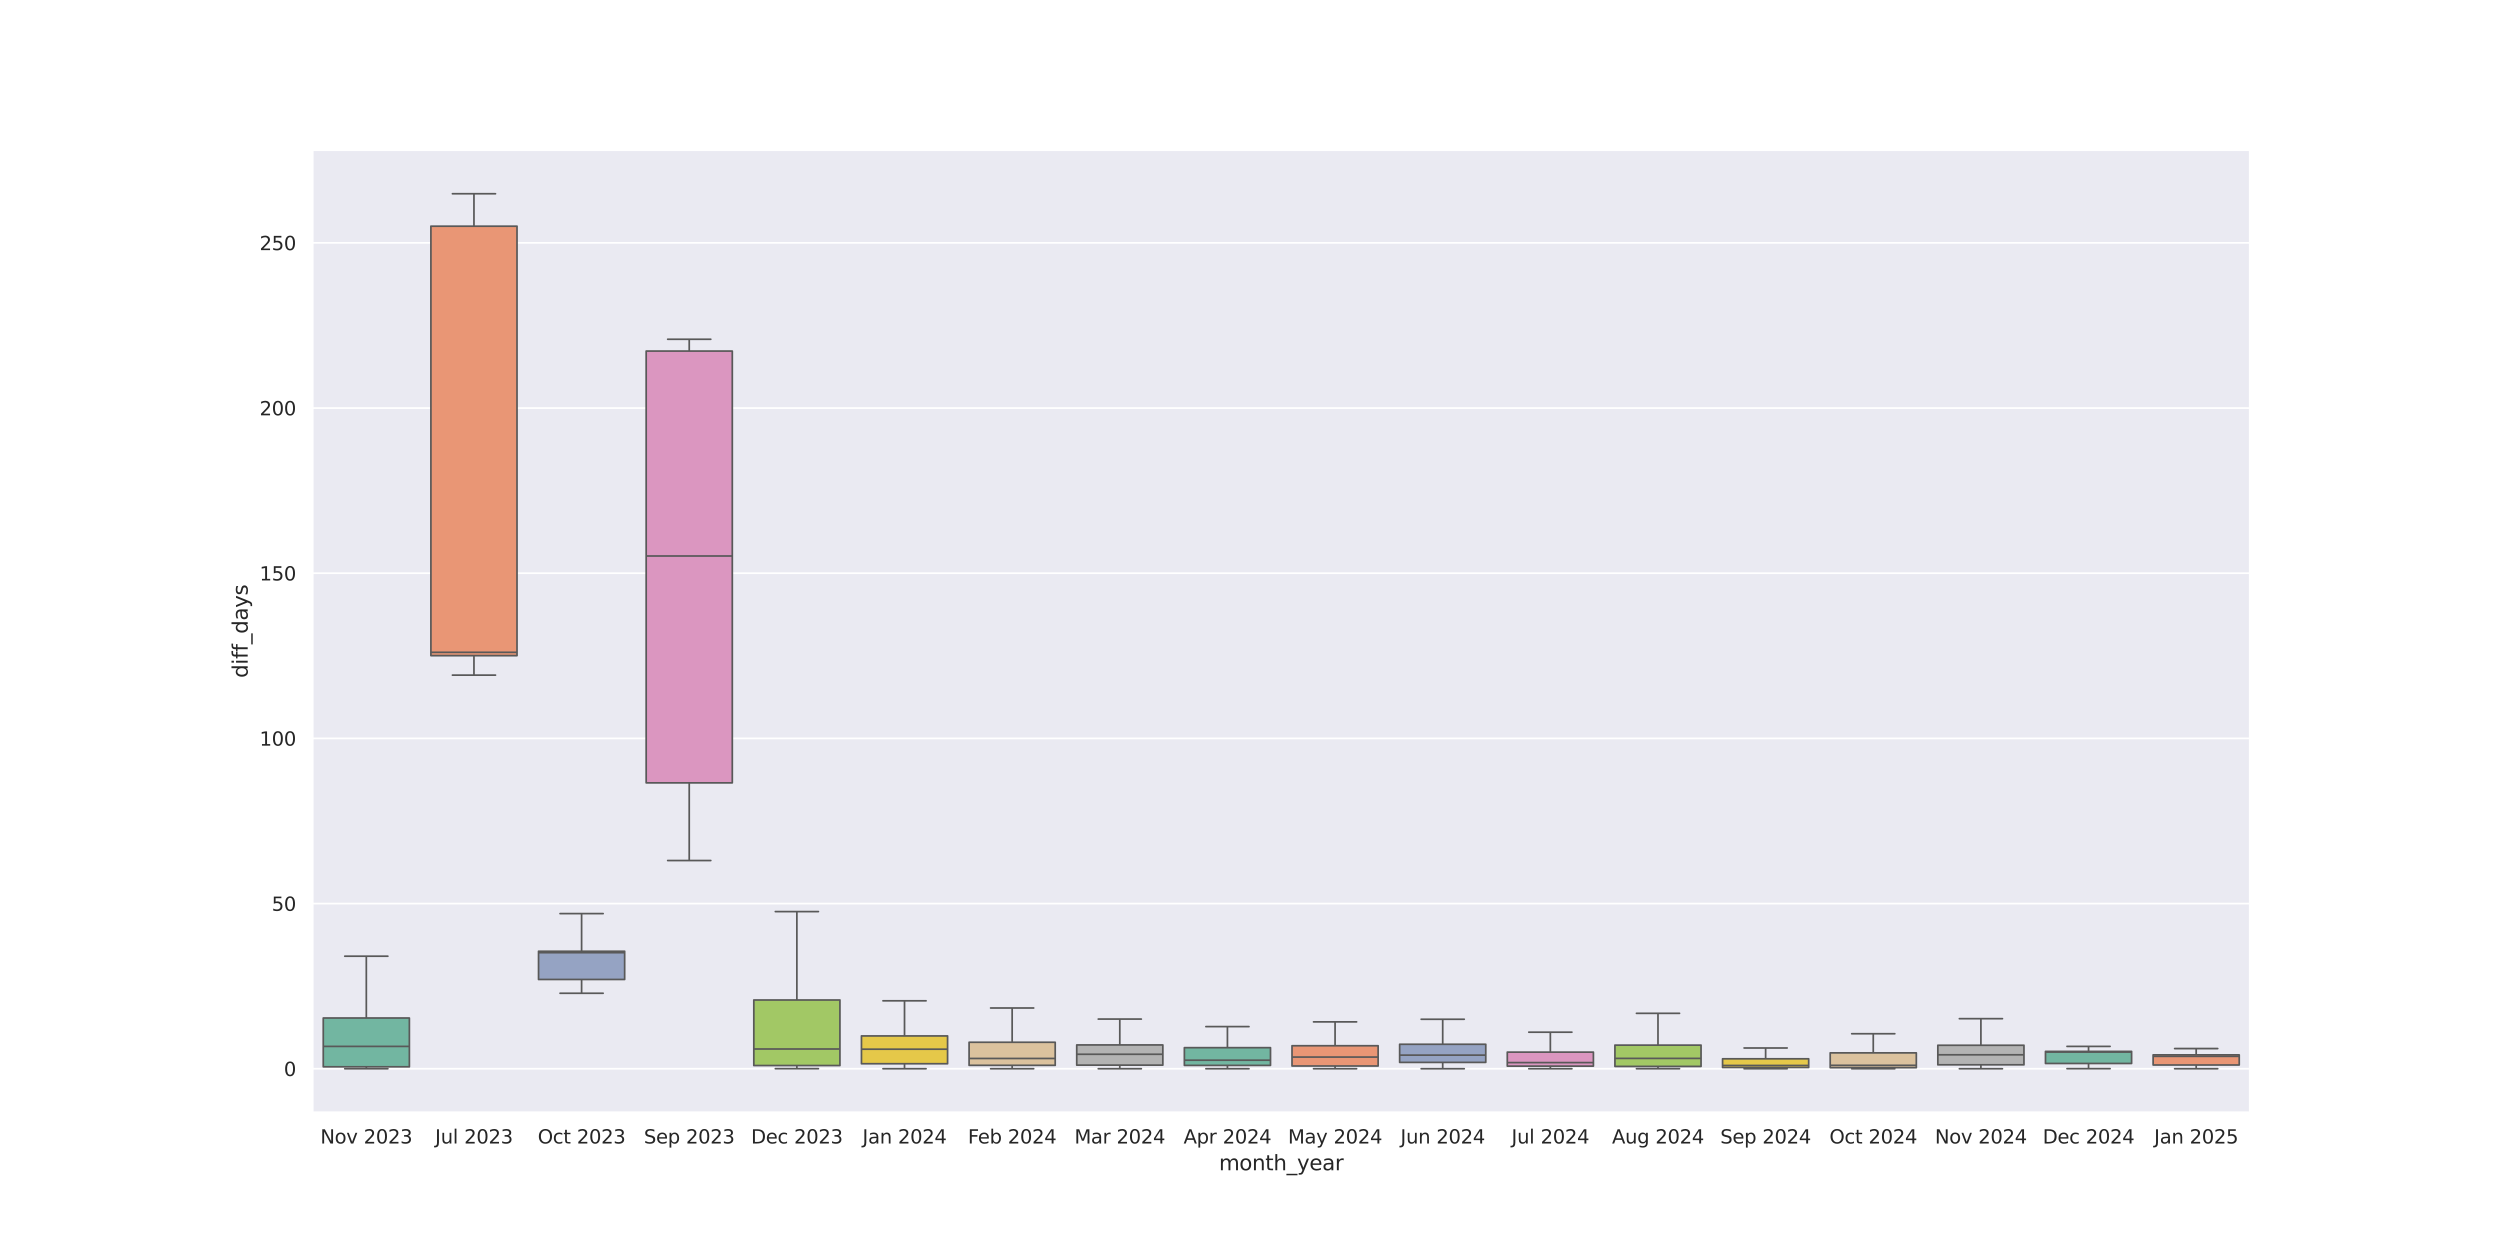 <?xml version="1.0" encoding="utf-8" standalone="no"?>
<!DOCTYPE svg PUBLIC "-//W3C//DTD SVG 1.1//EN"
  "http://www.w3.org/Graphics/SVG/1.1/DTD/svg11.dtd">
<svg xmlns:xlink="http://www.w3.org/1999/xlink" width="1440pt" height="720pt" viewBox="0 0 1440 720" xmlns="http://www.w3.org/2000/svg" version="1.1">
 <defs>
  <style type="text/css">*{stroke-linejoin: round; stroke-linecap: butt}</style>
 </defs>
 <g id="figure_1">
  <g id="patch_1">
   <path d="M 0 720 
L 1440 720 
L 1440 0 
L 0 0 
z
" style="fill: #ffffff"/>
  </g>
  <g id="axes_1">
   <g id="patch_2">
    <path d="M 180 640.8 
L 1296 640.8 
L 1296 86.4 
L 180 86.4 
z
" style="fill: #eaeaf2"/>
   </g>
   <g id="matplotlib.axis_1">
    <g id="xtick_1">
     <g id="text_1">
      <!-- Nov 2023 -->
      <g style="fill: #262626" transform="translate(184.519 658.658) scale(0.11 -0.11)">
       <defs>
        <path id="DejaVuSans-4e" d="M 628 4666 
L 1478 4666 
L 3547 763 
L 3547 4666 
L 4159 4666 
L 4159 0 
L 3309 0 
L 1241 3903 
L 1241 0 
L 628 0 
L 628 4666 
z
" transform="scale(0.016)"/>
        <path id="DejaVuSans-6f" d="M 1959 3097 
Q 1497 3097 1228 2736 
Q 959 2375 959 1747 
Q 959 1119 1226 758 
Q 1494 397 1959 397 
Q 2419 397 2687 759 
Q 2956 1122 2956 1747 
Q 2956 2369 2687 2733 
Q 2419 3097 1959 3097 
z
M 1959 3584 
Q 2709 3584 3137 3096 
Q 3566 2609 3566 1747 
Q 3566 888 3137 398 
Q 2709 -91 1959 -91 
Q 1206 -91 779 398 
Q 353 888 353 1747 
Q 353 2609 779 3096 
Q 1206 3584 1959 3584 
z
" transform="scale(0.016)"/>
        <path id="DejaVuSans-76" d="M 191 3500 
L 800 3500 
L 1894 563 
L 2988 3500 
L 3597 3500 
L 2284 0 
L 1503 0 
L 191 3500 
z
" transform="scale(0.016)"/>
        <path id="DejaVuSans-20" transform="scale(0.016)"/>
        <path id="DejaVuSans-32" d="M 1228 531 
L 3431 531 
L 3431 0 
L 469 0 
L 469 531 
Q 828 903 1448 1529 
Q 2069 2156 2228 2338 
Q 2531 2678 2651 2914 
Q 2772 3150 2772 3378 
Q 2772 3750 2511 3984 
Q 2250 4219 1831 4219 
Q 1534 4219 1204 4116 
Q 875 4013 500 3803 
L 500 4441 
Q 881 4594 1212 4672 
Q 1544 4750 1819 4750 
Q 2544 4750 2975 4387 
Q 3406 4025 3406 3419 
Q 3406 3131 3298 2873 
Q 3191 2616 2906 2266 
Q 2828 2175 2409 1742 
Q 1991 1309 1228 531 
z
" transform="scale(0.016)"/>
        <path id="DejaVuSans-30" d="M 2034 4250 
Q 1547 4250 1301 3770 
Q 1056 3291 1056 2328 
Q 1056 1369 1301 889 
Q 1547 409 2034 409 
Q 2525 409 2770 889 
Q 3016 1369 3016 2328 
Q 3016 3291 2770 3770 
Q 2525 4250 2034 4250 
z
M 2034 4750 
Q 2819 4750 3233 4129 
Q 3647 3509 3647 2328 
Q 3647 1150 3233 529 
Q 2819 -91 2034 -91 
Q 1250 -91 836 529 
Q 422 1150 422 2328 
Q 422 3509 836 4129 
Q 1250 4750 2034 4750 
z
" transform="scale(0.016)"/>
        <path id="DejaVuSans-33" d="M 2597 2516 
Q 3050 2419 3304 2112 
Q 3559 1806 3559 1356 
Q 3559 666 3084 287 
Q 2609 -91 1734 -91 
Q 1441 -91 1130 -33 
Q 819 25 488 141 
L 488 750 
Q 750 597 1062 519 
Q 1375 441 1716 441 
Q 2309 441 2620 675 
Q 2931 909 2931 1356 
Q 2931 1769 2642 2001 
Q 2353 2234 1838 2234 
L 1294 2234 
L 1294 2753 
L 1863 2753 
Q 2328 2753 2575 2939 
Q 2822 3125 2822 3475 
Q 2822 3834 2567 4026 
Q 2313 4219 1838 4219 
Q 1578 4219 1281 4162 
Q 984 4106 628 3988 
L 628 4550 
Q 988 4650 1302 4700 
Q 1616 4750 1894 4750 
Q 2613 4750 3031 4423 
Q 3450 4097 3450 3541 
Q 3450 3153 3228 2886 
Q 3006 2619 2597 2516 
z
" transform="scale(0.016)"/>
       </defs>
       <use xlink:href="#DejaVuSans-4e"/>
       <use xlink:href="#DejaVuSans-6f" transform="translate(74.805 0)"/>
       <use xlink:href="#DejaVuSans-76" transform="translate(135.986 0)"/>
       <use xlink:href="#DejaVuSans-20" transform="translate(195.166 0)"/>
       <use xlink:href="#DejaVuSans-32" transform="translate(226.953 0)"/>
       <use xlink:href="#DejaVuSans-30" transform="translate(290.576 0)"/>
       <use xlink:href="#DejaVuSans-32" transform="translate(354.199 0)"/>
       <use xlink:href="#DejaVuSans-33" transform="translate(417.822 0)"/>
      </g>
     </g>
    </g>
    <g id="xtick_2">
     <g id="text_2">
      <!-- Jul 2023 -->
      <g style="fill: #262626" transform="translate(250.618 658.658) scale(0.11 -0.11)">
       <defs>
        <path id="DejaVuSans-4a" d="M 628 4666 
L 1259 4666 
L 1259 325 
Q 1259 -519 939 -900 
Q 619 -1281 -91 -1281 
L -331 -1281 
L -331 -750 
L -134 -750 
Q 284 -750 456 -515 
Q 628 -281 628 325 
L 628 4666 
z
" transform="scale(0.016)"/>
        <path id="DejaVuSans-75" d="M 544 1381 
L 544 3500 
L 1119 3500 
L 1119 1403 
Q 1119 906 1312 657 
Q 1506 409 1894 409 
Q 2359 409 2629 706 
Q 2900 1003 2900 1516 
L 2900 3500 
L 3475 3500 
L 3475 0 
L 2900 0 
L 2900 538 
Q 2691 219 2414 64 
Q 2138 -91 1772 -91 
Q 1169 -91 856 284 
Q 544 659 544 1381 
z
M 1991 3584 
L 1991 3584 
z
" transform="scale(0.016)"/>
        <path id="DejaVuSans-6c" d="M 603 4863 
L 1178 4863 
L 1178 0 
L 603 0 
L 603 4863 
z
" transform="scale(0.016)"/>
       </defs>
       <use xlink:href="#DejaVuSans-4a"/>
       <use xlink:href="#DejaVuSans-75" transform="translate(29.492 0)"/>
       <use xlink:href="#DejaVuSans-6c" transform="translate(92.871 0)"/>
       <use xlink:href="#DejaVuSans-20" transform="translate(120.654 0)"/>
       <use xlink:href="#DejaVuSans-32" transform="translate(152.441 0)"/>
       <use xlink:href="#DejaVuSans-30" transform="translate(216.064 0)"/>
       <use xlink:href="#DejaVuSans-32" transform="translate(279.688 0)"/>
       <use xlink:href="#DejaVuSans-33" transform="translate(343.311 0)"/>
      </g>
     </g>
    </g>
    <g id="xtick_3">
     <g id="text_3">
      <!-- Oct 2023 -->
      <g style="fill: #262626" transform="translate(309.745 658.658) scale(0.11 -0.11)">
       <defs>
        <path id="DejaVuSans-4f" d="M 2522 4238 
Q 1834 4238 1429 3725 
Q 1025 3213 1025 2328 
Q 1025 1447 1429 934 
Q 1834 422 2522 422 
Q 3209 422 3611 934 
Q 4013 1447 4013 2328 
Q 4013 3213 3611 3725 
Q 3209 4238 2522 4238 
z
M 2522 4750 
Q 3503 4750 4090 4092 
Q 4678 3434 4678 2328 
Q 4678 1225 4090 567 
Q 3503 -91 2522 -91 
Q 1538 -91 948 565 
Q 359 1222 359 2328 
Q 359 3434 948 4092 
Q 1538 4750 2522 4750 
z
" transform="scale(0.016)"/>
        <path id="DejaVuSans-63" d="M 3122 3366 
L 3122 2828 
Q 2878 2963 2633 3030 
Q 2388 3097 2138 3097 
Q 1578 3097 1268 2742 
Q 959 2388 959 1747 
Q 959 1106 1268 751 
Q 1578 397 2138 397 
Q 2388 397 2633 464 
Q 2878 531 3122 666 
L 3122 134 
Q 2881 22 2623 -34 
Q 2366 -91 2075 -91 
Q 1284 -91 818 406 
Q 353 903 353 1747 
Q 353 2603 823 3093 
Q 1294 3584 2113 3584 
Q 2378 3584 2631 3529 
Q 2884 3475 3122 3366 
z
" transform="scale(0.016)"/>
        <path id="DejaVuSans-74" d="M 1172 4494 
L 1172 3500 
L 2356 3500 
L 2356 3053 
L 1172 3053 
L 1172 1153 
Q 1172 725 1289 603 
Q 1406 481 1766 481 
L 2356 481 
L 2356 0 
L 1766 0 
Q 1100 0 847 248 
Q 594 497 594 1153 
L 594 3053 
L 172 3053 
L 172 3500 
L 594 3500 
L 594 4494 
L 1172 4494 
z
" transform="scale(0.016)"/>
       </defs>
       <use xlink:href="#DejaVuSans-4f"/>
       <use xlink:href="#DejaVuSans-63" transform="translate(78.711 0)"/>
       <use xlink:href="#DejaVuSans-74" transform="translate(133.691 0)"/>
       <use xlink:href="#DejaVuSans-20" transform="translate(172.9 0)"/>
       <use xlink:href="#DejaVuSans-32" transform="translate(204.688 0)"/>
       <use xlink:href="#DejaVuSans-30" transform="translate(268.311 0)"/>
       <use xlink:href="#DejaVuSans-32" transform="translate(331.934 0)"/>
       <use xlink:href="#DejaVuSans-33" transform="translate(395.557 0)"/>
      </g>
     </g>
    </g>
    <g id="xtick_4">
     <g id="text_4">
      <!-- Sep 2023 -->
      <g style="fill: #262626" transform="translate(370.887 658.658) scale(0.11 -0.11)">
       <defs>
        <path id="DejaVuSans-53" d="M 3425 4513 
L 3425 3897 
Q 3066 4069 2747 4153 
Q 2428 4238 2131 4238 
Q 1616 4238 1336 4038 
Q 1056 3838 1056 3469 
Q 1056 3159 1242 3001 
Q 1428 2844 1947 2747 
L 2328 2669 
Q 3034 2534 3370 2195 
Q 3706 1856 3706 1288 
Q 3706 609 3251 259 
Q 2797 -91 1919 -91 
Q 1588 -91 1214 -16 
Q 841 59 441 206 
L 441 856 
Q 825 641 1194 531 
Q 1563 422 1919 422 
Q 2459 422 2753 634 
Q 3047 847 3047 1241 
Q 3047 1584 2836 1778 
Q 2625 1972 2144 2069 
L 1759 2144 
Q 1053 2284 737 2584 
Q 422 2884 422 3419 
Q 422 4038 858 4394 
Q 1294 4750 2059 4750 
Q 2388 4750 2728 4690 
Q 3069 4631 3425 4513 
z
" transform="scale(0.016)"/>
        <path id="DejaVuSans-65" d="M 3597 1894 
L 3597 1613 
L 953 1613 
Q 991 1019 1311 708 
Q 1631 397 2203 397 
Q 2534 397 2845 478 
Q 3156 559 3463 722 
L 3463 178 
Q 3153 47 2828 -22 
Q 2503 -91 2169 -91 
Q 1331 -91 842 396 
Q 353 884 353 1716 
Q 353 2575 817 3079 
Q 1281 3584 2069 3584 
Q 2775 3584 3186 3129 
Q 3597 2675 3597 1894 
z
M 3022 2063 
Q 3016 2534 2758 2815 
Q 2500 3097 2075 3097 
Q 1594 3097 1305 2825 
Q 1016 2553 972 2059 
L 3022 2063 
z
" transform="scale(0.016)"/>
        <path id="DejaVuSans-70" d="M 1159 525 
L 1159 -1331 
L 581 -1331 
L 581 3500 
L 1159 3500 
L 1159 2969 
Q 1341 3281 1617 3432 
Q 1894 3584 2278 3584 
Q 2916 3584 3314 3078 
Q 3713 2572 3713 1747 
Q 3713 922 3314 415 
Q 2916 -91 2278 -91 
Q 1894 -91 1617 61 
Q 1341 213 1159 525 
z
M 3116 1747 
Q 3116 2381 2855 2742 
Q 2594 3103 2138 3103 
Q 1681 3103 1420 2742 
Q 1159 2381 1159 1747 
Q 1159 1113 1420 752 
Q 1681 391 2138 391 
Q 2594 391 2855 752 
Q 3116 1113 3116 1747 
z
" transform="scale(0.016)"/>
       </defs>
       <use xlink:href="#DejaVuSans-53"/>
       <use xlink:href="#DejaVuSans-65" transform="translate(63.477 0)"/>
       <use xlink:href="#DejaVuSans-70" transform="translate(125 0)"/>
       <use xlink:href="#DejaVuSans-20" transform="translate(188.477 0)"/>
       <use xlink:href="#DejaVuSans-32" transform="translate(220.264 0)"/>
       <use xlink:href="#DejaVuSans-30" transform="translate(283.887 0)"/>
       <use xlink:href="#DejaVuSans-32" transform="translate(347.51 0)"/>
       <use xlink:href="#DejaVuSans-33" transform="translate(411.133 0)"/>
      </g>
     </g>
    </g>
    <g id="xtick_5">
     <g id="text_5">
      <!-- Dec 2023 -->
      <g style="fill: #262626" transform="translate(432.611 658.658) scale(0.11 -0.11)">
       <defs>
        <path id="DejaVuSans-44" d="M 1259 4147 
L 1259 519 
L 2022 519 
Q 2988 519 3436 956 
Q 3884 1394 3884 2338 
Q 3884 3275 3436 3711 
Q 2988 4147 2022 4147 
L 1259 4147 
z
M 628 4666 
L 1925 4666 
Q 3281 4666 3915 4102 
Q 4550 3538 4550 2338 
Q 4550 1131 3912 565 
Q 3275 0 1925 0 
L 628 0 
L 628 4666 
z
" transform="scale(0.016)"/>
       </defs>
       <use xlink:href="#DejaVuSans-44"/>
       <use xlink:href="#DejaVuSans-65" transform="translate(77.002 0)"/>
       <use xlink:href="#DejaVuSans-63" transform="translate(138.525 0)"/>
       <use xlink:href="#DejaVuSans-20" transform="translate(193.506 0)"/>
       <use xlink:href="#DejaVuSans-32" transform="translate(225.293 0)"/>
       <use xlink:href="#DejaVuSans-30" transform="translate(288.916 0)"/>
       <use xlink:href="#DejaVuSans-32" transform="translate(352.539 0)"/>
       <use xlink:href="#DejaVuSans-33" transform="translate(416.162 0)"/>
      </g>
     </g>
    </g>
    <g id="xtick_6">
     <g id="text_6">
      <!-- Jan 2024 -->
      <g style="fill: #262626" transform="translate(496.776 658.658) scale(0.11 -0.11)">
       <defs>
        <path id="DejaVuSans-61" d="M 2194 1759 
Q 1497 1759 1228 1600 
Q 959 1441 959 1056 
Q 959 750 1161 570 
Q 1363 391 1709 391 
Q 2188 391 2477 730 
Q 2766 1069 2766 1631 
L 2766 1759 
L 2194 1759 
z
M 3341 1997 
L 3341 0 
L 2766 0 
L 2766 531 
Q 2569 213 2275 61 
Q 1981 -91 1556 -91 
Q 1019 -91 701 211 
Q 384 513 384 1019 
Q 384 1609 779 1909 
Q 1175 2209 1959 2209 
L 2766 2209 
L 2766 2266 
Q 2766 2663 2505 2880 
Q 2244 3097 1772 3097 
Q 1472 3097 1187 3025 
Q 903 2953 641 2809 
L 641 3341 
Q 956 3463 1253 3523 
Q 1550 3584 1831 3584 
Q 2591 3584 2966 3190 
Q 3341 2797 3341 1997 
z
" transform="scale(0.016)"/>
        <path id="DejaVuSans-6e" d="M 3513 2113 
L 3513 0 
L 2938 0 
L 2938 2094 
Q 2938 2591 2744 2837 
Q 2550 3084 2163 3084 
Q 1697 3084 1428 2787 
Q 1159 2491 1159 1978 
L 1159 0 
L 581 0 
L 581 3500 
L 1159 3500 
L 1159 2956 
Q 1366 3272 1645 3428 
Q 1925 3584 2291 3584 
Q 2894 3584 3203 3211 
Q 3513 2838 3513 2113 
z
" transform="scale(0.016)"/>
        <path id="DejaVuSans-34" d="M 2419 4116 
L 825 1625 
L 2419 1625 
L 2419 4116 
z
M 2253 4666 
L 3047 4666 
L 3047 1625 
L 3713 1625 
L 3713 1100 
L 3047 1100 
L 3047 0 
L 2419 0 
L 2419 1100 
L 313 1100 
L 313 1709 
L 2253 4666 
z
" transform="scale(0.016)"/>
       </defs>
       <use xlink:href="#DejaVuSans-4a"/>
       <use xlink:href="#DejaVuSans-61" transform="translate(29.492 0)"/>
       <use xlink:href="#DejaVuSans-6e" transform="translate(90.771 0)"/>
       <use xlink:href="#DejaVuSans-20" transform="translate(154.15 0)"/>
       <use xlink:href="#DejaVuSans-32" transform="translate(185.938 0)"/>
       <use xlink:href="#DejaVuSans-30" transform="translate(249.561 0)"/>
       <use xlink:href="#DejaVuSans-32" transform="translate(313.184 0)"/>
       <use xlink:href="#DejaVuSans-34" transform="translate(376.807 0)"/>
      </g>
     </g>
    </g>
    <g id="xtick_7">
     <g id="text_7">
      <!-- Feb 2024 -->
      <g style="fill: #262626" transform="translate(557.518 658.658) scale(0.11 -0.11)">
       <defs>
        <path id="DejaVuSans-46" d="M 628 4666 
L 3309 4666 
L 3309 4134 
L 1259 4134 
L 1259 2759 
L 3109 2759 
L 3109 2228 
L 1259 2228 
L 1259 0 
L 628 0 
L 628 4666 
z
" transform="scale(0.016)"/>
        <path id="DejaVuSans-62" d="M 3116 1747 
Q 3116 2381 2855 2742 
Q 2594 3103 2138 3103 
Q 1681 3103 1420 2742 
Q 1159 2381 1159 1747 
Q 1159 1113 1420 752 
Q 1681 391 2138 391 
Q 2594 391 2855 752 
Q 3116 1113 3116 1747 
z
M 1159 2969 
Q 1341 3281 1617 3432 
Q 1894 3584 2278 3584 
Q 2916 3584 3314 3078 
Q 3713 2572 3713 1747 
Q 3713 922 3314 415 
Q 2916 -91 2278 -91 
Q 1894 -91 1617 61 
Q 1341 213 1159 525 
L 1159 0 
L 581 0 
L 581 4863 
L 1159 4863 
L 1159 2969 
z
" transform="scale(0.016)"/>
       </defs>
       <use xlink:href="#DejaVuSans-46"/>
       <use xlink:href="#DejaVuSans-65" transform="translate(52.02 0)"/>
       <use xlink:href="#DejaVuSans-62" transform="translate(113.543 0)"/>
       <use xlink:href="#DejaVuSans-20" transform="translate(177.02 0)"/>
       <use xlink:href="#DejaVuSans-32" transform="translate(208.807 0)"/>
       <use xlink:href="#DejaVuSans-30" transform="translate(272.43 0)"/>
       <use xlink:href="#DejaVuSans-32" transform="translate(336.053 0)"/>
       <use xlink:href="#DejaVuSans-34" transform="translate(399.676 0)"/>
      </g>
     </g>
    </g>
    <g id="xtick_8">
     <g id="text_8">
      <!-- Mar 2024 -->
      <g style="fill: #262626" transform="translate(618.878 658.658) scale(0.11 -0.11)">
       <defs>
        <path id="DejaVuSans-4d" d="M 628 4666 
L 1569 4666 
L 2759 1491 
L 3956 4666 
L 4897 4666 
L 4897 0 
L 4281 0 
L 4281 4097 
L 3078 897 
L 2444 897 
L 1241 4097 
L 1241 0 
L 628 0 
L 628 4666 
z
" transform="scale(0.016)"/>
        <path id="DejaVuSans-72" d="M 2631 2963 
Q 2534 3019 2420 3045 
Q 2306 3072 2169 3072 
Q 1681 3072 1420 2755 
Q 1159 2438 1159 1844 
L 1159 0 
L 581 0 
L 581 3500 
L 1159 3500 
L 1159 2956 
Q 1341 3275 1631 3429 
Q 1922 3584 2338 3584 
Q 2397 3584 2469 3576 
Q 2541 3569 2628 3553 
L 2631 2963 
z
" transform="scale(0.016)"/>
       </defs>
       <use xlink:href="#DejaVuSans-4d"/>
       <use xlink:href="#DejaVuSans-61" transform="translate(86.279 0)"/>
       <use xlink:href="#DejaVuSans-72" transform="translate(147.559 0)"/>
       <use xlink:href="#DejaVuSans-20" transform="translate(188.672 0)"/>
       <use xlink:href="#DejaVuSans-32" transform="translate(220.459 0)"/>
       <use xlink:href="#DejaVuSans-30" transform="translate(284.082 0)"/>
       <use xlink:href="#DejaVuSans-32" transform="translate(347.705 0)"/>
       <use xlink:href="#DejaVuSans-34" transform="translate(411.328 0)"/>
      </g>
     </g>
    </g>
    <g id="xtick_9">
     <g id="text_9">
      <!-- Apr 2024 -->
      <g style="fill: #262626" transform="translate(681.74 658.658) scale(0.11 -0.11)">
       <defs>
        <path id="DejaVuSans-41" d="M 2188 4044 
L 1331 1722 
L 3047 1722 
L 2188 4044 
z
M 1831 4666 
L 2547 4666 
L 4325 0 
L 3669 0 
L 3244 1197 
L 1141 1197 
L 716 0 
L 50 0 
L 1831 4666 
z
" transform="scale(0.016)"/>
       </defs>
       <use xlink:href="#DejaVuSans-41"/>
       <use xlink:href="#DejaVuSans-70" transform="translate(68.408 0)"/>
       <use xlink:href="#DejaVuSans-72" transform="translate(131.885 0)"/>
       <use xlink:href="#DejaVuSans-20" transform="translate(172.998 0)"/>
       <use xlink:href="#DejaVuSans-32" transform="translate(204.785 0)"/>
       <use xlink:href="#DejaVuSans-30" transform="translate(268.408 0)"/>
       <use xlink:href="#DejaVuSans-32" transform="translate(332.031 0)"/>
       <use xlink:href="#DejaVuSans-34" transform="translate(395.654 0)"/>
      </g>
     </g>
    </g>
    <g id="xtick_10">
     <g id="text_10">
      <!-- May 2024 -->
      <g style="fill: #262626" transform="translate(741.883 658.658) scale(0.11 -0.11)">
       <defs>
        <path id="DejaVuSans-79" d="M 2059 -325 
Q 1816 -950 1584 -1140 
Q 1353 -1331 966 -1331 
L 506 -1331 
L 506 -850 
L 844 -850 
Q 1081 -850 1212 -737 
Q 1344 -625 1503 -206 
L 1606 56 
L 191 3500 
L 800 3500 
L 1894 763 
L 2988 3500 
L 3597 3500 
L 2059 -325 
z
" transform="scale(0.016)"/>
       </defs>
       <use xlink:href="#DejaVuSans-4d"/>
       <use xlink:href="#DejaVuSans-61" transform="translate(86.279 0)"/>
       <use xlink:href="#DejaVuSans-79" transform="translate(147.559 0)"/>
       <use xlink:href="#DejaVuSans-20" transform="translate(206.738 0)"/>
       <use xlink:href="#DejaVuSans-32" transform="translate(238.525 0)"/>
       <use xlink:href="#DejaVuSans-30" transform="translate(302.148 0)"/>
       <use xlink:href="#DejaVuSans-32" transform="translate(365.771 0)"/>
       <use xlink:href="#DejaVuSans-34" transform="translate(429.395 0)"/>
      </g>
     </g>
    </g>
    <g id="xtick_11">
     <g id="text_11">
      <!-- Jun 2024 -->
      <g style="fill: #262626" transform="translate(806.661 658.658) scale(0.11 -0.11)">
       <use xlink:href="#DejaVuSans-4a"/>
       <use xlink:href="#DejaVuSans-75" transform="translate(29.492 0)"/>
       <use xlink:href="#DejaVuSans-6e" transform="translate(92.871 0)"/>
       <use xlink:href="#DejaVuSans-20" transform="translate(156.25 0)"/>
       <use xlink:href="#DejaVuSans-32" transform="translate(188.037 0)"/>
       <use xlink:href="#DejaVuSans-30" transform="translate(251.66 0)"/>
       <use xlink:href="#DejaVuSans-32" transform="translate(315.283 0)"/>
       <use xlink:href="#DejaVuSans-34" transform="translate(378.906 0)"/>
      </g>
     </g>
    </g>
    <g id="xtick_12">
     <g id="text_12">
      <!-- Jul 2024 -->
      <g style="fill: #262626" transform="translate(870.618 658.658) scale(0.11 -0.11)">
       <use xlink:href="#DejaVuSans-4a"/>
       <use xlink:href="#DejaVuSans-75" transform="translate(29.492 0)"/>
       <use xlink:href="#DejaVuSans-6c" transform="translate(92.871 0)"/>
       <use xlink:href="#DejaVuSans-20" transform="translate(120.654 0)"/>
       <use xlink:href="#DejaVuSans-32" transform="translate(152.441 0)"/>
       <use xlink:href="#DejaVuSans-30" transform="translate(216.064 0)"/>
       <use xlink:href="#DejaVuSans-32" transform="translate(279.688 0)"/>
       <use xlink:href="#DejaVuSans-34" transform="translate(343.311 0)"/>
      </g>
     </g>
    </g>
    <g id="xtick_13">
     <g id="text_13">
      <!-- Aug 2024 -->
      <g style="fill: #262626" transform="translate(928.515 658.658) scale(0.11 -0.11)">
       <defs>
        <path id="DejaVuSans-67" d="M 2906 1791 
Q 2906 2416 2648 2759 
Q 2391 3103 1925 3103 
Q 1463 3103 1205 2759 
Q 947 2416 947 1791 
Q 947 1169 1205 825 
Q 1463 481 1925 481 
Q 2391 481 2648 825 
Q 2906 1169 2906 1791 
z
M 3481 434 
Q 3481 -459 3084 -895 
Q 2688 -1331 1869 -1331 
Q 1566 -1331 1297 -1286 
Q 1028 -1241 775 -1147 
L 775 -588 
Q 1028 -725 1275 -790 
Q 1522 -856 1778 -856 
Q 2344 -856 2625 -561 
Q 2906 -266 2906 331 
L 2906 616 
Q 2728 306 2450 153 
Q 2172 0 1784 0 
Q 1141 0 747 490 
Q 353 981 353 1791 
Q 353 2603 747 3093 
Q 1141 3584 1784 3584 
Q 2172 3584 2450 3431 
Q 2728 3278 2906 2969 
L 2906 3500 
L 3481 3500 
L 3481 434 
z
" transform="scale(0.016)"/>
       </defs>
       <use xlink:href="#DejaVuSans-41"/>
       <use xlink:href="#DejaVuSans-75" transform="translate(68.408 0)"/>
       <use xlink:href="#DejaVuSans-67" transform="translate(131.787 0)"/>
       <use xlink:href="#DejaVuSans-20" transform="translate(195.264 0)"/>
       <use xlink:href="#DejaVuSans-32" transform="translate(227.051 0)"/>
       <use xlink:href="#DejaVuSans-30" transform="translate(290.674 0)"/>
       <use xlink:href="#DejaVuSans-32" transform="translate(354.297 0)"/>
       <use xlink:href="#DejaVuSans-34" transform="translate(417.92 0)"/>
      </g>
     </g>
    </g>
    <g id="xtick_14">
     <g id="text_14">
      <!-- Sep 2024 -->
      <g style="fill: #262626" transform="translate(990.887 658.658) scale(0.11 -0.11)">
       <use xlink:href="#DejaVuSans-53"/>
       <use xlink:href="#DejaVuSans-65" transform="translate(63.477 0)"/>
       <use xlink:href="#DejaVuSans-70" transform="translate(125 0)"/>
       <use xlink:href="#DejaVuSans-20" transform="translate(188.477 0)"/>
       <use xlink:href="#DejaVuSans-32" transform="translate(220.264 0)"/>
       <use xlink:href="#DejaVuSans-30" transform="translate(283.887 0)"/>
       <use xlink:href="#DejaVuSans-32" transform="translate(347.51 0)"/>
       <use xlink:href="#DejaVuSans-34" transform="translate(411.133 0)"/>
      </g>
     </g>
    </g>
    <g id="xtick_15">
     <g id="text_15">
      <!-- Oct 2024 -->
      <g style="fill: #262626" transform="translate(1053.745 658.658) scale(0.11 -0.11)">
       <use xlink:href="#DejaVuSans-4f"/>
       <use xlink:href="#DejaVuSans-63" transform="translate(78.711 0)"/>
       <use xlink:href="#DejaVuSans-74" transform="translate(133.691 0)"/>
       <use xlink:href="#DejaVuSans-20" transform="translate(172.9 0)"/>
       <use xlink:href="#DejaVuSans-32" transform="translate(204.688 0)"/>
       <use xlink:href="#DejaVuSans-30" transform="translate(268.311 0)"/>
       <use xlink:href="#DejaVuSans-32" transform="translate(331.934 0)"/>
       <use xlink:href="#DejaVuSans-34" transform="translate(395.557 0)"/>
      </g>
     </g>
    </g>
    <g id="xtick_16">
     <g id="text_16">
      <!-- Nov 2024 -->
      <g style="fill: #262626" transform="translate(1114.519 658.658) scale(0.11 -0.11)">
       <use xlink:href="#DejaVuSans-4e"/>
       <use xlink:href="#DejaVuSans-6f" transform="translate(74.805 0)"/>
       <use xlink:href="#DejaVuSans-76" transform="translate(135.986 0)"/>
       <use xlink:href="#DejaVuSans-20" transform="translate(195.166 0)"/>
       <use xlink:href="#DejaVuSans-32" transform="translate(226.953 0)"/>
       <use xlink:href="#DejaVuSans-30" transform="translate(290.576 0)"/>
       <use xlink:href="#DejaVuSans-32" transform="translate(354.199 0)"/>
       <use xlink:href="#DejaVuSans-34" transform="translate(417.822 0)"/>
      </g>
     </g>
    </g>
    <g id="xtick_17">
     <g id="text_17">
      <!-- Dec 2024 -->
      <g style="fill: #262626" transform="translate(1176.611 658.658) scale(0.11 -0.11)">
       <use xlink:href="#DejaVuSans-44"/>
       <use xlink:href="#DejaVuSans-65" transform="translate(77.002 0)"/>
       <use xlink:href="#DejaVuSans-63" transform="translate(138.525 0)"/>
       <use xlink:href="#DejaVuSans-20" transform="translate(193.506 0)"/>
       <use xlink:href="#DejaVuSans-32" transform="translate(225.293 0)"/>
       <use xlink:href="#DejaVuSans-30" transform="translate(288.916 0)"/>
       <use xlink:href="#DejaVuSans-32" transform="translate(352.539 0)"/>
       <use xlink:href="#DejaVuSans-34" transform="translate(416.162 0)"/>
      </g>
     </g>
    </g>
    <g id="xtick_18">
     <g id="text_18">
      <!-- Jan 2025 -->
      <g style="fill: #262626" transform="translate(1240.776 658.658) scale(0.11 -0.11)">
       <defs>
        <path id="DejaVuSans-35" d="M 691 4666 
L 3169 4666 
L 3169 4134 
L 1269 4134 
L 1269 2991 
Q 1406 3038 1543 3061 
Q 1681 3084 1819 3084 
Q 2600 3084 3056 2656 
Q 3513 2228 3513 1497 
Q 3513 744 3044 326 
Q 2575 -91 1722 -91 
Q 1428 -91 1123 -41 
Q 819 9 494 109 
L 494 744 
Q 775 591 1075 516 
Q 1375 441 1709 441 
Q 2250 441 2565 725 
Q 2881 1009 2881 1497 
Q 2881 1984 2565 2268 
Q 2250 2553 1709 2553 
Q 1456 2553 1204 2497 
Q 953 2441 691 2322 
L 691 4666 
z
" transform="scale(0.016)"/>
       </defs>
       <use xlink:href="#DejaVuSans-4a"/>
       <use xlink:href="#DejaVuSans-61" transform="translate(29.492 0)"/>
       <use xlink:href="#DejaVuSans-6e" transform="translate(90.771 0)"/>
       <use xlink:href="#DejaVuSans-20" transform="translate(154.15 0)"/>
       <use xlink:href="#DejaVuSans-32" transform="translate(185.938 0)"/>
       <use xlink:href="#DejaVuSans-30" transform="translate(249.561 0)"/>
       <use xlink:href="#DejaVuSans-32" transform="translate(313.184 0)"/>
       <use xlink:href="#DejaVuSans-35" transform="translate(376.807 0)"/>
      </g>
     </g>
    </g>
    <g id="text_19">
     <!-- month_year -->
     <g style="fill: #262626" transform="translate(702.141 674.064) scale(0.12 -0.12)">
      <defs>
       <path id="DejaVuSans-6d" d="M 3328 2828 
Q 3544 3216 3844 3400 
Q 4144 3584 4550 3584 
Q 5097 3584 5394 3201 
Q 5691 2819 5691 2113 
L 5691 0 
L 5113 0 
L 5113 2094 
Q 5113 2597 4934 2840 
Q 4756 3084 4391 3084 
Q 3944 3084 3684 2787 
Q 3425 2491 3425 1978 
L 3425 0 
L 2847 0 
L 2847 2094 
Q 2847 2600 2669 2842 
Q 2491 3084 2119 3084 
Q 1678 3084 1418 2786 
Q 1159 2488 1159 1978 
L 1159 0 
L 581 0 
L 581 3500 
L 1159 3500 
L 1159 2956 
Q 1356 3278 1631 3431 
Q 1906 3584 2284 3584 
Q 2666 3584 2933 3390 
Q 3200 3197 3328 2828 
z
" transform="scale(0.016)"/>
       <path id="DejaVuSans-68" d="M 3513 2113 
L 3513 0 
L 2938 0 
L 2938 2094 
Q 2938 2591 2744 2837 
Q 2550 3084 2163 3084 
Q 1697 3084 1428 2787 
Q 1159 2491 1159 1978 
L 1159 0 
L 581 0 
L 581 4863 
L 1159 4863 
L 1159 2956 
Q 1366 3272 1645 3428 
Q 1925 3584 2291 3584 
Q 2894 3584 3203 3211 
Q 3513 2838 3513 2113 
z
" transform="scale(0.016)"/>
       <path id="DejaVuSans-5f" d="M 3263 -1063 
L 3263 -1509 
L -63 -1509 
L -63 -1063 
L 3263 -1063 
z
" transform="scale(0.016)"/>
      </defs>
      <use xlink:href="#DejaVuSans-6d"/>
      <use xlink:href="#DejaVuSans-6f" transform="translate(97.412 0)"/>
      <use xlink:href="#DejaVuSans-6e" transform="translate(158.594 0)"/>
      <use xlink:href="#DejaVuSans-74" transform="translate(221.973 0)"/>
      <use xlink:href="#DejaVuSans-68" transform="translate(261.182 0)"/>
      <use xlink:href="#DejaVuSans-5f" transform="translate(324.561 0)"/>
      <use xlink:href="#DejaVuSans-79" transform="translate(374.561 0)"/>
      <use xlink:href="#DejaVuSans-65" transform="translate(433.74 0)"/>
      <use xlink:href="#DejaVuSans-61" transform="translate(495.264 0)"/>
      <use xlink:href="#DejaVuSans-72" transform="translate(556.543 0)"/>
     </g>
    </g>
   </g>
   <g id="matplotlib.axis_2">
    <g id="ytick_1">
     <g id="line2d_1">
      <path d="M 180 615.6 
L 1296 615.6 
" clip-path="url(#pc0492754ea)" style="fill: none; stroke: #ffffff; stroke-linecap: round"/>
     </g>
     <g id="text_20">
      <!-- 0 -->
      <g style="fill: #262626" transform="translate(163.501 619.779) scale(0.11 -0.11)">
       <use xlink:href="#DejaVuSans-30"/>
      </g>
     </g>
    </g>
    <g id="ytick_2">
     <g id="line2d_2">
      <path d="M 180 520.46 
L 1296 520.46 
" clip-path="url(#pc0492754ea)" style="fill: none; stroke: #ffffff; stroke-linecap: round"/>
     </g>
     <g id="text_21">
      <!-- 50 -->
      <g style="fill: #262626" transform="translate(156.502 524.639) scale(0.11 -0.11)">
       <use xlink:href="#DejaVuSans-35"/>
       <use xlink:href="#DejaVuSans-30" transform="translate(63.623 0)"/>
      </g>
     </g>
    </g>
    <g id="ytick_3">
     <g id="line2d_3">
      <path d="M 180 425.32 
L 1296 425.32 
" clip-path="url(#pc0492754ea)" style="fill: none; stroke: #ffffff; stroke-linecap: round"/>
     </g>
     <g id="text_22">
      <!-- 100 -->
      <g style="fill: #262626" transform="translate(149.504 429.5) scale(0.11 -0.11)">
       <defs>
        <path id="DejaVuSans-31" d="M 794 531 
L 1825 531 
L 1825 4091 
L 703 3866 
L 703 4441 
L 1819 4666 
L 2450 4666 
L 2450 531 
L 3481 531 
L 3481 0 
L 794 0 
L 794 531 
z
" transform="scale(0.016)"/>
       </defs>
       <use xlink:href="#DejaVuSans-31"/>
       <use xlink:href="#DejaVuSans-30" transform="translate(63.623 0)"/>
       <use xlink:href="#DejaVuSans-30" transform="translate(127.246 0)"/>
      </g>
     </g>
    </g>
    <g id="ytick_4">
     <g id="line2d_4">
      <path d="M 180 330.181 
L 1296 330.181 
" clip-path="url(#pc0492754ea)" style="fill: none; stroke: #ffffff; stroke-linecap: round"/>
     </g>
     <g id="text_23">
      <!-- 150 -->
      <g style="fill: #262626" transform="translate(149.504 334.36) scale(0.11 -0.11)">
       <use xlink:href="#DejaVuSans-31"/>
       <use xlink:href="#DejaVuSans-35" transform="translate(63.623 0)"/>
       <use xlink:href="#DejaVuSans-30" transform="translate(127.246 0)"/>
      </g>
     </g>
    </g>
    <g id="ytick_5">
     <g id="line2d_5">
      <path d="M 180 235.041 
L 1296 235.041 
" clip-path="url(#pc0492754ea)" style="fill: none; stroke: #ffffff; stroke-linecap: round"/>
     </g>
     <g id="text_24">
      <!-- 200 -->
      <g style="fill: #262626" transform="translate(149.504 239.22) scale(0.11 -0.11)">
       <use xlink:href="#DejaVuSans-32"/>
       <use xlink:href="#DejaVuSans-30" transform="translate(63.623 0)"/>
       <use xlink:href="#DejaVuSans-30" transform="translate(127.246 0)"/>
      </g>
     </g>
    </g>
    <g id="ytick_6">
     <g id="line2d_6">
      <path d="M 180 139.901 
L 1296 139.901 
" clip-path="url(#pc0492754ea)" style="fill: none; stroke: #ffffff; stroke-linecap: round"/>
     </g>
     <g id="text_25">
      <!-- 250 -->
      <g style="fill: #262626" transform="translate(149.504 144.08) scale(0.11 -0.11)">
       <use xlink:href="#DejaVuSans-32"/>
       <use xlink:href="#DejaVuSans-35" transform="translate(63.623 0)"/>
       <use xlink:href="#DejaVuSans-30" transform="translate(127.246 0)"/>
      </g>
     </g>
    </g>
    <g id="text_26">
     <!-- diff_days -->
     <g style="fill: #262626" transform="translate(142.674 390.463) rotate(-90) scale(0.12 -0.12)">
      <defs>
       <path id="DejaVuSans-64" d="M 2906 2969 
L 2906 4863 
L 3481 4863 
L 3481 0 
L 2906 0 
L 2906 525 
Q 2725 213 2448 61 
Q 2172 -91 1784 -91 
Q 1150 -91 751 415 
Q 353 922 353 1747 
Q 353 2572 751 3078 
Q 1150 3584 1784 3584 
Q 2172 3584 2448 3432 
Q 2725 3281 2906 2969 
z
M 947 1747 
Q 947 1113 1208 752 
Q 1469 391 1925 391 
Q 2381 391 2643 752 
Q 2906 1113 2906 1747 
Q 2906 2381 2643 2742 
Q 2381 3103 1925 3103 
Q 1469 3103 1208 2742 
Q 947 2381 947 1747 
z
" transform="scale(0.016)"/>
       <path id="DejaVuSans-69" d="M 603 3500 
L 1178 3500 
L 1178 0 
L 603 0 
L 603 3500 
z
M 603 4863 
L 1178 4863 
L 1178 4134 
L 603 4134 
L 603 4863 
z
" transform="scale(0.016)"/>
       <path id="DejaVuSans-66" d="M 2375 4863 
L 2375 4384 
L 1825 4384 
Q 1516 4384 1395 4259 
Q 1275 4134 1275 3809 
L 1275 3500 
L 2222 3500 
L 2222 3053 
L 1275 3053 
L 1275 0 
L 697 0 
L 697 3053 
L 147 3053 
L 147 3500 
L 697 3500 
L 697 3744 
Q 697 4328 969 4595 
Q 1241 4863 1831 4863 
L 2375 4863 
z
" transform="scale(0.016)"/>
       <path id="DejaVuSans-73" d="M 2834 3397 
L 2834 2853 
Q 2591 2978 2328 3040 
Q 2066 3103 1784 3103 
Q 1356 3103 1142 2972 
Q 928 2841 928 2578 
Q 928 2378 1081 2264 
Q 1234 2150 1697 2047 
L 1894 2003 
Q 2506 1872 2764 1633 
Q 3022 1394 3022 966 
Q 3022 478 2636 193 
Q 2250 -91 1575 -91 
Q 1294 -91 989 -36 
Q 684 19 347 128 
L 347 722 
Q 666 556 975 473 
Q 1284 391 1588 391 
Q 1994 391 2212 530 
Q 2431 669 2431 922 
Q 2431 1156 2273 1281 
Q 2116 1406 1581 1522 
L 1381 1569 
Q 847 1681 609 1914 
Q 372 2147 372 2553 
Q 372 3047 722 3315 
Q 1072 3584 1716 3584 
Q 2034 3584 2315 3537 
Q 2597 3491 2834 3397 
z
" transform="scale(0.016)"/>
      </defs>
      <use xlink:href="#DejaVuSans-64"/>
      <use xlink:href="#DejaVuSans-69" transform="translate(63.477 0)"/>
      <use xlink:href="#DejaVuSans-66" transform="translate(91.26 0)"/>
      <use xlink:href="#DejaVuSans-66" transform="translate(126.465 0)"/>
      <use xlink:href="#DejaVuSans-5f" transform="translate(161.67 0)"/>
      <use xlink:href="#DejaVuSans-64" transform="translate(211.67 0)"/>
      <use xlink:href="#DejaVuSans-61" transform="translate(275.146 0)"/>
      <use xlink:href="#DejaVuSans-79" transform="translate(336.426 0)"/>
      <use xlink:href="#DejaVuSans-73" transform="translate(395.605 0)"/>
     </g>
    </g>
   </g>
   <g id="patch_3">
    <path d="M 186.2 614.475 
L 235.8 614.475 
L 235.8 586.376 
L 186.2 586.376 
L 186.2 614.475 
z
" clip-path="url(#pc0492754ea)" style="fill: #72b6a1; stroke: #595959; stroke-linejoin: miter"/>
   </g>
   <g id="line2d_7">
    <path d="M 211 614.475 
L 211 615.589 
" clip-path="url(#pc0492754ea)" style="fill: none; stroke: #595959"/>
   </g>
   <g id="line2d_8">
    <path d="M 211 586.376 
L 211 550.778 
" clip-path="url(#pc0492754ea)" style="fill: none; stroke: #595959"/>
   </g>
   <g id="line2d_9">
    <path d="M 198.6 615.589 
L 223.4 615.589 
" clip-path="url(#pc0492754ea)" style="fill: none; stroke: #595959; stroke-linecap: round"/>
   </g>
   <g id="line2d_10">
    <path d="M 198.6 550.778 
L 223.4 550.778 
" clip-path="url(#pc0492754ea)" style="fill: none; stroke: #595959; stroke-linecap: round"/>
   </g>
   <g id="patch_4">
    <path d="M 248.2 377.645 
L 297.8 377.645 
L 297.8 130.275 
L 248.2 130.275 
L 248.2 377.645 
z
" clip-path="url(#pc0492754ea)" style="fill: #e99675; stroke: #595959; stroke-linejoin: miter"/>
   </g>
   <g id="line2d_11">
    <path d="M 273 377.645 
L 273 388.871 
" clip-path="url(#pc0492754ea)" style="fill: none; stroke: #595959"/>
   </g>
   <g id="line2d_12">
    <path d="M 273 130.275 
L 273 111.6 
" clip-path="url(#pc0492754ea)" style="fill: none; stroke: #595959"/>
   </g>
   <g id="line2d_13">
    <path d="M 260.6 388.871 
L 285.4 388.871 
" clip-path="url(#pc0492754ea)" style="fill: none; stroke: #595959; stroke-linecap: round"/>
   </g>
   <g id="line2d_14">
    <path d="M 260.6 111.6 
L 285.4 111.6 
" clip-path="url(#pc0492754ea)" style="fill: none; stroke: #595959; stroke-linecap: round"/>
   </g>
   <g id="patch_5">
    <path d="M 310.2 564.183 
L 359.8 564.183 
L 359.8 547.914 
L 310.2 547.914 
L 310.2 564.183 
z
" clip-path="url(#pc0492754ea)" style="fill: #95a3c3; stroke: #595959; stroke-linejoin: miter"/>
   </g>
   <g id="line2d_15">
    <path d="M 335 564.183 
L 335 572.116 
" clip-path="url(#pc0492754ea)" style="fill: none; stroke: #595959"/>
   </g>
   <g id="line2d_16">
    <path d="M 335 547.914 
L 335 526.241 
" clip-path="url(#pc0492754ea)" style="fill: none; stroke: #595959"/>
   </g>
   <g id="line2d_17">
    <path d="M 322.6 572.116 
L 347.4 572.116 
" clip-path="url(#pc0492754ea)" style="fill: none; stroke: #595959; stroke-linecap: round"/>
   </g>
   <g id="line2d_18">
    <path d="M 322.6 526.241 
L 347.4 526.241 
" clip-path="url(#pc0492754ea)" style="fill: none; stroke: #595959; stroke-linecap: round"/>
   </g>
   <g id="patch_6">
    <path d="M 372.2 450.915 
L 421.8 450.915 
L 421.8 202.224 
L 372.2 202.224 
L 372.2 450.915 
z
" clip-path="url(#pc0492754ea)" style="fill: #db96c0; stroke: #595959; stroke-linejoin: miter"/>
   </g>
   <g id="line2d_19">
    <path d="M 397 450.915 
L 397 495.659 
" clip-path="url(#pc0492754ea)" style="fill: none; stroke: #595959"/>
   </g>
   <g id="line2d_20">
    <path d="M 397 202.224 
L 397 195.41 
" clip-path="url(#pc0492754ea)" style="fill: none; stroke: #595959"/>
   </g>
   <g id="line2d_21">
    <path d="M 384.6 495.659 
L 409.4 495.659 
" clip-path="url(#pc0492754ea)" style="fill: none; stroke: #595959; stroke-linecap: round"/>
   </g>
   <g id="line2d_22">
    <path d="M 384.6 195.41 
L 409.4 195.41 
" clip-path="url(#pc0492754ea)" style="fill: none; stroke: #595959; stroke-linecap: round"/>
   </g>
   <g id="patch_7">
    <path d="M 434.2 613.753 
L 483.8 613.753 
L 483.8 575.989 
L 434.2 575.989 
L 434.2 613.753 
z
" clip-path="url(#pc0492754ea)" style="fill: #a2c865; stroke: #595959; stroke-linejoin: miter"/>
   </g>
   <g id="line2d_23">
    <path d="M 459 613.753 
L 459 615.557 
" clip-path="url(#pc0492754ea)" style="fill: none; stroke: #595959"/>
   </g>
   <g id="line2d_24">
    <path d="M 459 575.989 
L 459 525.064 
" clip-path="url(#pc0492754ea)" style="fill: none; stroke: #595959"/>
   </g>
   <g id="line2d_25">
    <path d="M 446.6 615.557 
L 471.4 615.557 
" clip-path="url(#pc0492754ea)" style="fill: none; stroke: #595959; stroke-linecap: round"/>
   </g>
   <g id="line2d_26">
    <path d="M 446.6 525.064 
L 471.4 525.064 
" clip-path="url(#pc0492754ea)" style="fill: none; stroke: #595959; stroke-linecap: round"/>
   </g>
   <g id="patch_8">
    <path d="M 496.2 612.719 
L 545.8 612.719 
L 545.8 596.687 
L 496.2 596.687 
L 496.2 612.719 
z
" clip-path="url(#pc0492754ea)" style="fill: #e5c849; stroke: #595959; stroke-linejoin: miter"/>
   </g>
   <g id="line2d_27">
    <path d="M 521 612.719 
L 521 615.585 
" clip-path="url(#pc0492754ea)" style="fill: none; stroke: #595959"/>
   </g>
   <g id="line2d_28">
    <path d="M 521 596.687 
L 521 576.463 
" clip-path="url(#pc0492754ea)" style="fill: none; stroke: #595959"/>
   </g>
   <g id="line2d_29">
    <path d="M 508.6 615.585 
L 533.4 615.585 
" clip-path="url(#pc0492754ea)" style="fill: none; stroke: #595959; stroke-linecap: round"/>
   </g>
   <g id="line2d_30">
    <path d="M 508.6 576.463 
L 533.4 576.463 
" clip-path="url(#pc0492754ea)" style="fill: none; stroke: #595959; stroke-linecap: round"/>
   </g>
   <g id="patch_9">
    <path d="M 558.2 613.65 
L 607.8 613.65 
L 607.8 600.353 
L 558.2 600.353 
L 558.2 613.65 
z
" clip-path="url(#pc0492754ea)" style="fill: #dbc29e; stroke: #595959; stroke-linejoin: miter"/>
   </g>
   <g id="line2d_31">
    <path d="M 583 613.65 
L 583 615.586 
" clip-path="url(#pc0492754ea)" style="fill: none; stroke: #595959"/>
   </g>
   <g id="line2d_32">
    <path d="M 583 600.353 
L 583 580.604 
" clip-path="url(#pc0492754ea)" style="fill: none; stroke: #595959"/>
   </g>
   <g id="line2d_33">
    <path d="M 570.6 615.586 
L 595.4 615.586 
" clip-path="url(#pc0492754ea)" style="fill: none; stroke: #595959; stroke-linecap: round"/>
   </g>
   <g id="line2d_34">
    <path d="M 570.6 580.604 
L 595.4 580.604 
" clip-path="url(#pc0492754ea)" style="fill: none; stroke: #595959; stroke-linecap: round"/>
   </g>
   <g id="patch_10">
    <path d="M 620.2 613.516 
L 669.8 613.516 
L 669.8 601.895 
L 620.2 601.895 
L 620.2 613.516 
z
" clip-path="url(#pc0492754ea)" style="fill: #b3b3b3; stroke: #595959; stroke-linejoin: miter"/>
   </g>
   <g id="line2d_35">
    <path d="M 645 613.516 
L 645 615.593 
" clip-path="url(#pc0492754ea)" style="fill: none; stroke: #595959"/>
   </g>
   <g id="line2d_36">
    <path d="M 645 601.895 
L 645 586.996 
" clip-path="url(#pc0492754ea)" style="fill: none; stroke: #595959"/>
   </g>
   <g id="line2d_37">
    <path d="M 632.6 615.593 
L 657.4 615.593 
" clip-path="url(#pc0492754ea)" style="fill: none; stroke: #595959; stroke-linecap: round"/>
   </g>
   <g id="line2d_38">
    <path d="M 632.6 586.996 
L 657.4 586.996 
" clip-path="url(#pc0492754ea)" style="fill: none; stroke: #595959; stroke-linecap: round"/>
   </g>
   <g id="patch_11">
    <path d="M 682.2 613.657 
L 731.8 613.657 
L 731.8 603.454 
L 682.2 603.454 
L 682.2 613.657 
z
" clip-path="url(#pc0492754ea)" style="fill: #72b6a1; stroke: #595959; stroke-linejoin: miter"/>
   </g>
   <g id="line2d_39">
    <path d="M 707 613.657 
L 707 615.6 
" clip-path="url(#pc0492754ea)" style="fill: none; stroke: #595959"/>
   </g>
   <g id="line2d_40">
    <path d="M 707 603.454 
L 707 591.336 
" clip-path="url(#pc0492754ea)" style="fill: none; stroke: #595959"/>
   </g>
   <g id="line2d_41">
    <path d="M 694.6 615.6 
L 719.4 615.6 
" clip-path="url(#pc0492754ea)" style="fill: none; stroke: #595959; stroke-linecap: round"/>
   </g>
   <g id="line2d_42">
    <path d="M 694.6 591.336 
L 719.4 591.336 
" clip-path="url(#pc0492754ea)" style="fill: none; stroke: #595959; stroke-linecap: round"/>
   </g>
   <g id="patch_12">
    <path d="M 744.2 614.009 
L 793.8 614.009 
L 793.8 602.347 
L 744.2 602.347 
L 744.2 614.009 
z
" clip-path="url(#pc0492754ea)" style="fill: #e99675; stroke: #595959; stroke-linejoin: miter"/>
   </g>
   <g id="line2d_43">
    <path d="M 769 614.009 
L 769 615.595 
" clip-path="url(#pc0492754ea)" style="fill: none; stroke: #595959"/>
   </g>
   <g id="line2d_44">
    <path d="M 769 602.347 
L 769 588.602 
" clip-path="url(#pc0492754ea)" style="fill: none; stroke: #595959"/>
   </g>
   <g id="line2d_45">
    <path d="M 756.6 615.595 
L 781.4 615.595 
" clip-path="url(#pc0492754ea)" style="fill: none; stroke: #595959; stroke-linecap: round"/>
   </g>
   <g id="line2d_46">
    <path d="M 756.6 588.602 
L 781.4 588.602 
" clip-path="url(#pc0492754ea)" style="fill: none; stroke: #595959; stroke-linecap: round"/>
   </g>
   <g id="patch_13">
    <path d="M 806.2 611.931 
L 855.8 611.931 
L 855.8 601.507 
L 806.2 601.507 
L 806.2 611.931 
z
" clip-path="url(#pc0492754ea)" style="fill: #95a3c3; stroke: #595959; stroke-linejoin: miter"/>
   </g>
   <g id="line2d_47">
    <path d="M 831 611.931 
L 831 615.593 
" clip-path="url(#pc0492754ea)" style="fill: none; stroke: #595959"/>
   </g>
   <g id="line2d_48">
    <path d="M 831 601.507 
L 831 587.082 
" clip-path="url(#pc0492754ea)" style="fill: none; stroke: #595959"/>
   </g>
   <g id="line2d_49">
    <path d="M 818.6 615.593 
L 843.4 615.593 
" clip-path="url(#pc0492754ea)" style="fill: none; stroke: #595959; stroke-linecap: round"/>
   </g>
   <g id="line2d_50">
    <path d="M 818.6 587.082 
L 843.4 587.082 
" clip-path="url(#pc0492754ea)" style="fill: none; stroke: #595959; stroke-linecap: round"/>
   </g>
   <g id="patch_14">
    <path d="M 868.2 614.078 
L 917.8 614.078 
L 917.8 606.02 
L 868.2 606.02 
L 868.2 614.078 
z
" clip-path="url(#pc0492754ea)" style="fill: #db96c0; stroke: #595959; stroke-linejoin: miter"/>
   </g>
   <g id="line2d_51">
    <path d="M 893 614.078 
L 893 615.597 
" clip-path="url(#pc0492754ea)" style="fill: none; stroke: #595959"/>
   </g>
   <g id="line2d_52">
    <path d="M 893 606.02 
L 893 594.535 
" clip-path="url(#pc0492754ea)" style="fill: none; stroke: #595959"/>
   </g>
   <g id="line2d_53">
    <path d="M 880.6 615.597 
L 905.4 615.597 
" clip-path="url(#pc0492754ea)" style="fill: none; stroke: #595959; stroke-linecap: round"/>
   </g>
   <g id="line2d_54">
    <path d="M 880.6 594.535 
L 905.4 594.535 
" clip-path="url(#pc0492754ea)" style="fill: none; stroke: #595959; stroke-linecap: round"/>
   </g>
   <g id="patch_15">
    <path d="M 930.2 614.266 
L 979.8 614.266 
L 979.8 601.98 
L 930.2 601.98 
L 930.2 614.266 
z
" clip-path="url(#pc0492754ea)" style="fill: #a2c865; stroke: #595959; stroke-linejoin: miter"/>
   </g>
   <g id="line2d_55">
    <path d="M 955 614.266 
L 955 615.589 
" clip-path="url(#pc0492754ea)" style="fill: none; stroke: #595959"/>
   </g>
   <g id="line2d_56">
    <path d="M 955 601.98 
L 955 583.674 
" clip-path="url(#pc0492754ea)" style="fill: none; stroke: #595959"/>
   </g>
   <g id="line2d_57">
    <path d="M 942.6 615.589 
L 967.4 615.589 
" clip-path="url(#pc0492754ea)" style="fill: none; stroke: #595959; stroke-linecap: round"/>
   </g>
   <g id="line2d_58">
    <path d="M 942.6 583.674 
L 967.4 583.674 
" clip-path="url(#pc0492754ea)" style="fill: none; stroke: #595959; stroke-linecap: round"/>
   </g>
   <g id="patch_16">
    <path d="M 992.2 614.874 
L 1041.8 614.874 
L 1041.8 609.872 
L 992.2 609.872 
L 992.2 614.874 
z
" clip-path="url(#pc0492754ea)" style="fill: #e5c849; stroke: #595959; stroke-linejoin: miter"/>
   </g>
   <g id="line2d_59">
    <path d="M 1017 614.874 
L 1017 615.593 
" clip-path="url(#pc0492754ea)" style="fill: none; stroke: #595959"/>
   </g>
   <g id="line2d_60">
    <path d="M 1017 609.872 
L 1017 603.635 
" clip-path="url(#pc0492754ea)" style="fill: none; stroke: #595959"/>
   </g>
   <g id="line2d_61">
    <path d="M 1004.6 615.593 
L 1029.4 615.593 
" clip-path="url(#pc0492754ea)" style="fill: none; stroke: #595959; stroke-linecap: round"/>
   </g>
   <g id="line2d_62">
    <path d="M 1004.6 603.635 
L 1029.4 603.635 
" clip-path="url(#pc0492754ea)" style="fill: none; stroke: #595959; stroke-linecap: round"/>
   </g>
   <g id="patch_17">
    <path d="M 1054.2 614.978 
L 1103.8 614.978 
L 1103.8 606.45 
L 1054.2 606.45 
L 1054.2 614.978 
z
" clip-path="url(#pc0492754ea)" style="fill: #dbc29e; stroke: #595959; stroke-linejoin: miter"/>
   </g>
   <g id="line2d_63">
    <path d="M 1079 614.978 
L 1079 615.596 
" clip-path="url(#pc0492754ea)" style="fill: none; stroke: #595959"/>
   </g>
   <g id="line2d_64">
    <path d="M 1079 606.45 
L 1079 595.429 
" clip-path="url(#pc0492754ea)" style="fill: none; stroke: #595959"/>
   </g>
   <g id="line2d_65">
    <path d="M 1066.6 615.596 
L 1091.4 615.596 
" clip-path="url(#pc0492754ea)" style="fill: none; stroke: #595959; stroke-linecap: round"/>
   </g>
   <g id="line2d_66">
    <path d="M 1066.6 595.429 
L 1091.4 595.429 
" clip-path="url(#pc0492754ea)" style="fill: none; stroke: #595959; stroke-linecap: round"/>
   </g>
   <g id="patch_18">
    <path d="M 1116.2 613.338 
L 1165.8 613.338 
L 1165.8 602.061 
L 1116.2 602.061 
L 1116.2 613.338 
z
" clip-path="url(#pc0492754ea)" style="fill: #b3b3b3; stroke: #595959; stroke-linejoin: miter"/>
   </g>
   <g id="line2d_67">
    <path d="M 1141 613.338 
L 1141 615.6 
" clip-path="url(#pc0492754ea)" style="fill: none; stroke: #595959"/>
   </g>
   <g id="line2d_68">
    <path d="M 1141 602.061 
L 1141 586.756 
" clip-path="url(#pc0492754ea)" style="fill: none; stroke: #595959"/>
   </g>
   <g id="line2d_69">
    <path d="M 1128.6 615.6 
L 1153.4 615.6 
" clip-path="url(#pc0492754ea)" style="fill: none; stroke: #595959; stroke-linecap: round"/>
   </g>
   <g id="line2d_70">
    <path d="M 1128.6 586.756 
L 1153.4 586.756 
" clip-path="url(#pc0492754ea)" style="fill: none; stroke: #595959; stroke-linecap: round"/>
   </g>
   <g id="patch_19">
    <path d="M 1178.2 612.556 
L 1227.8 612.556 
L 1227.8 605.606 
L 1178.2 605.606 
L 1178.2 612.556 
z
" clip-path="url(#pc0492754ea)" style="fill: #72b6a1; stroke: #595959; stroke-linejoin: miter"/>
   </g>
   <g id="line2d_71">
    <path d="M 1203 612.556 
L 1203 615.546 
" clip-path="url(#pc0492754ea)" style="fill: none; stroke: #595959"/>
   </g>
   <g id="line2d_72">
    <path d="M 1203 605.606 
L 1203 602.716 
" clip-path="url(#pc0492754ea)" style="fill: none; stroke: #595959"/>
   </g>
   <g id="line2d_73">
    <path d="M 1190.6 615.546 
L 1215.4 615.546 
" clip-path="url(#pc0492754ea)" style="fill: none; stroke: #595959; stroke-linecap: round"/>
   </g>
   <g id="line2d_74">
    <path d="M 1190.6 602.716 
L 1215.4 602.716 
" clip-path="url(#pc0492754ea)" style="fill: none; stroke: #595959; stroke-linecap: round"/>
   </g>
   <g id="patch_20">
    <path d="M 1240.2 613.427 
L 1289.8 613.427 
L 1289.8 607.614 
L 1240.2 607.614 
L 1240.2 613.427 
z
" clip-path="url(#pc0492754ea)" style="fill: #e99675; stroke: #595959; stroke-linejoin: miter"/>
   </g>
   <g id="line2d_75">
    <path d="M 1265 613.427 
L 1265 615.578 
" clip-path="url(#pc0492754ea)" style="fill: none; stroke: #595959"/>
   </g>
   <g id="line2d_76">
    <path d="M 1265 607.614 
L 1265 603.975 
" clip-path="url(#pc0492754ea)" style="fill: none; stroke: #595959"/>
   </g>
   <g id="line2d_77">
    <path d="M 1252.6 615.578 
L 1277.4 615.578 
" clip-path="url(#pc0492754ea)" style="fill: none; stroke: #595959; stroke-linecap: round"/>
   </g>
   <g id="line2d_78">
    <path d="M 1252.6 603.975 
L 1277.4 603.975 
" clip-path="url(#pc0492754ea)" style="fill: none; stroke: #595959; stroke-linecap: round"/>
   </g>
   <g id="line2d_79">
    <path d="M 186.2 602.719 
L 235.8 602.719 
" clip-path="url(#pc0492754ea)" style="fill: none; stroke: #595959"/>
   </g>
   <g id="line2d_80">
    <path d="M 248.2 375.737 
L 297.8 375.737 
" clip-path="url(#pc0492754ea)" style="fill: none; stroke: #595959"/>
   </g>
   <g id="line2d_81">
    <path d="M 310.2 548.752 
L 359.8 548.752 
" clip-path="url(#pc0492754ea)" style="fill: none; stroke: #595959"/>
   </g>
   <g id="line2d_82">
    <path d="M 372.2 320.248 
L 421.8 320.248 
" clip-path="url(#pc0492754ea)" style="fill: none; stroke: #595959"/>
   </g>
   <g id="line2d_83">
    <path d="M 434.2 604.23 
L 483.8 604.23 
" clip-path="url(#pc0492754ea)" style="fill: none; stroke: #595959"/>
   </g>
   <g id="line2d_84">
    <path d="M 496.2 604.329 
L 545.8 604.329 
" clip-path="url(#pc0492754ea)" style="fill: none; stroke: #595959"/>
   </g>
   <g id="line2d_85">
    <path d="M 558.2 609.662 
L 607.8 609.662 
" clip-path="url(#pc0492754ea)" style="fill: none; stroke: #595959"/>
   </g>
   <g id="line2d_86">
    <path d="M 620.2 607.258 
L 669.8 607.258 
" clip-path="url(#pc0492754ea)" style="fill: none; stroke: #595959"/>
   </g>
   <g id="line2d_87">
    <path d="M 682.2 610.682 
L 731.8 610.682 
" clip-path="url(#pc0492754ea)" style="fill: none; stroke: #595959"/>
   </g>
   <g id="line2d_88">
    <path d="M 744.2 608.883 
L 793.8 608.883 
" clip-path="url(#pc0492754ea)" style="fill: none; stroke: #595959"/>
   </g>
   <g id="line2d_89">
    <path d="M 806.2 607.76 
L 855.8 607.76 
" clip-path="url(#pc0492754ea)" style="fill: none; stroke: #595959"/>
   </g>
   <g id="line2d_90">
    <path d="M 868.2 612.072 
L 917.8 612.072 
" clip-path="url(#pc0492754ea)" style="fill: none; stroke: #595959"/>
   </g>
   <g id="line2d_91">
    <path d="M 930.2 609.64 
L 979.8 609.64 
" clip-path="url(#pc0492754ea)" style="fill: none; stroke: #595959"/>
   </g>
   <g id="line2d_92">
    <path d="M 992.2 613.72 
L 1041.8 613.72 
" clip-path="url(#pc0492754ea)" style="fill: none; stroke: #595959"/>
   </g>
   <g id="line2d_93">
    <path d="M 1054.2 613.648 
L 1103.8 613.648 
" clip-path="url(#pc0492754ea)" style="fill: none; stroke: #595959"/>
   </g>
   <g id="line2d_94">
    <path d="M 1116.2 607.551 
L 1165.8 607.551 
" clip-path="url(#pc0492754ea)" style="fill: none; stroke: #595959"/>
   </g>
   <g id="line2d_95">
    <path d="M 1178.2 605.995 
L 1227.8 605.995 
" clip-path="url(#pc0492754ea)" style="fill: none; stroke: #595959"/>
   </g>
   <g id="line2d_96">
    <path d="M 1240.2 608.444 
L 1289.8 608.444 
" clip-path="url(#pc0492754ea)" style="fill: none; stroke: #595959"/>
   </g>
   <g id="patch_21">
    <path d="M 180 640.8 
L 180 86.4 
" style="fill: none; stroke: #ffffff; stroke-width: 1.25; stroke-linejoin: miter; stroke-linecap: square"/>
   </g>
   <g id="patch_22">
    <path d="M 1296 640.8 
L 1296 86.4 
" style="fill: none; stroke: #ffffff; stroke-width: 1.25; stroke-linejoin: miter; stroke-linecap: square"/>
   </g>
   <g id="patch_23">
    <path d="M 180 640.8 
L 1296 640.8 
" style="fill: none; stroke: #ffffff; stroke-width: 1.25; stroke-linejoin: miter; stroke-linecap: square"/>
   </g>
   <g id="patch_24">
    <path d="M 180 86.4 
L 1296 86.4 
" style="fill: none; stroke: #ffffff; stroke-width: 1.25; stroke-linejoin: miter; stroke-linecap: square"/>
   </g>
  </g>
 </g>
 <defs>
  <clipPath id="pc0492754ea">
   <rect x="180" y="86.4" width="1116" height="554.4"/>
  </clipPath>
 </defs>
</svg>

